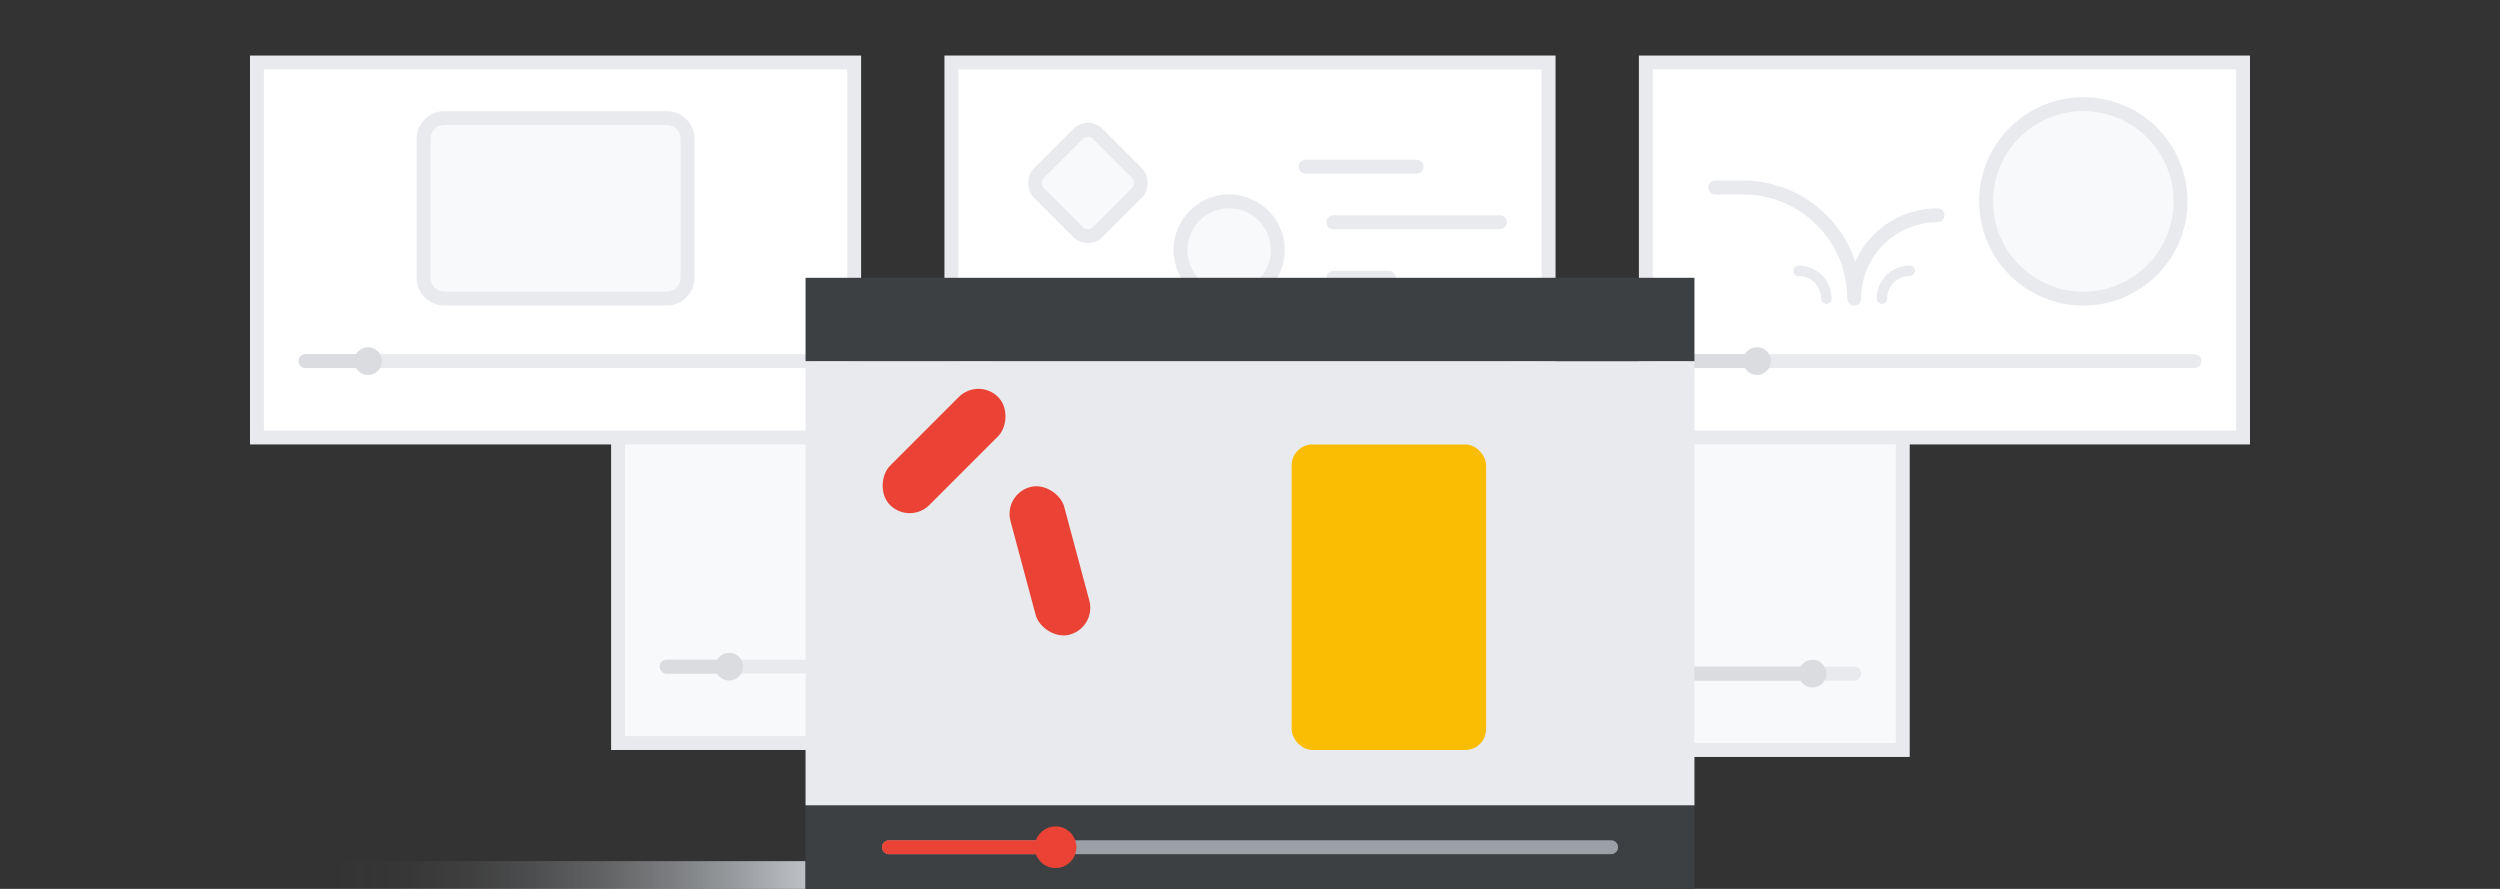 <svg xmlns="http://www.w3.org/2000/svg" width="360" height="128"><rect width="100%" height="100%" fill="#333333" stroke="none"/><defs><linearGradient id="a" x1="48" y1="126" x2="116" y2="126" gradientUnits="userSpaceOnUse"><stop offset="0" stop-color="#bdc1c6" stop-opacity="0"/><stop offset=".137" stop-color="#bdc1c6" stop-opacity=".021"/><stop offset=".279" stop-color="#bdc1c6" stop-opacity=".084"/><stop offset=".424" stop-color="#bdc1c6" stop-opacity=".189"/><stop offset=".57" stop-color="#bdc1c6" stop-opacity=".336"/><stop offset=".718" stop-color="#bdc1c6" stop-opacity=".525"/><stop offset=".864" stop-color="#bdc1c6" stop-opacity=".753"/><stop offset="1" stop-color="#bdc1c6"/></linearGradient></defs><g style="isolation:isolate"><path fill="#f8f9fa" d="M188 54h86v54h-86z"/><path d="M273 55v52h-84V55h84m2-2h-88v56h88V53z" fill="#e8eaed"/><path fill="none" stroke="#e8eaed" stroke-linecap="round" stroke-miterlimit="10" stroke-width="2" d="M267 97h-72"/><path fill="none" stroke="#dadce0" stroke-linecap="round" stroke-miterlimit="10" stroke-width="2" d="M195 97h66"/><circle cx="261" cy="97" r="2" fill="#dadce0"/><path fill="#f8f9fa" d="M89 53h86v54H89z"/><path d="M174 54v52H90V54h84m2-2H88v56h88V52z" fill="#e8eaed"/><path fill="none" stroke="#e8eaed" stroke-linecap="round" stroke-miterlimit="10" stroke-width="2" d="M168 96H96"/><path fill="none" stroke="#dadce0" stroke-linecap="round" stroke-miterlimit="10" stroke-width="2" d="M96 96h8"/><circle cx="105" cy="96" r="2" fill="#dadce0"/><path fill="#fff" d="M37 9h86v54H37z"/><path d="M122 10v52H38V10h84m2-2H36v56h88V8z" fill="#e8eaed"/><path fill="none" stroke="#e8eaed" stroke-linecap="round" stroke-miterlimit="10" stroke-width="2" d="M116 52H44"/><path fill="none" stroke="#dadce0" stroke-linecap="round" stroke-miterlimit="10" stroke-width="2" d="M44 52h8"/><circle cx="53" cy="52" r="2" fill="#dadce0"/><g><rect x="61" y="17" width="38" height="26" rx="3" fill="#f8f9fa"/><path d="M96 18a2.002 2.002 0 0 1 2 2v20a2.002 2.002 0 0 1-2 2H64a2.002 2.002 0 0 1-2-2V20a2.002 2.002 0 0 1 2-2h32m0-2H64a4 4 0 0 0-4 4v20a4 4 0 0 0 4 4h32a4 4 0 0 0 4-4V20a4 4 0 0 0-4-4z" fill="#e8eaed"/></g><g><path fill="#fff" d="M137 9h86v54h-86z"/><path d="M222 10v52h-84V10h84m2-2h-88v56h88V8z" fill="#e8eaed"/><path fill="none" stroke="#e8eaed" stroke-linecap="round" stroke-miterlimit="10" stroke-width="2" d="M216 52h-72"/><path fill="none" stroke="#dadce0" stroke-linecap="round" stroke-miterlimit="10" stroke-width="2" d="M144 52h32"/><circle cx="176" cy="52" r="2" fill="#dadce0"/><path fill="none" stroke="#e8eaed" stroke-linecap="round" stroke-miterlimit="10" stroke-width="2" d="M188 24h16M192 32h24M192 40h8"/><g><circle cx="177" cy="36" r="7" fill="#f8f9fa"/><path d="M177 30a6 6 0 1 1-6 6 6.007 6.007 0 0 1 6-6m0-2a8 8 0 1 0 8 8 8 8 0 0 0-8-8z" fill="#e8eaed"/></g><rect x="150.657" y="20.343" width="12" height="12" rx="2" transform="rotate(45 156.657 26.343)" fill="#f8f9fa" stroke="#e8eaed" stroke-miterlimit="10" stroke-width="2"/></g><g><path fill="#fff" d="M237 9h86v54h-86z"/><path d="M322 10v52h-84V10h84m2-2h-88v56h88V8z" fill="#e8eaed"/><path fill="none" stroke="#e8eaed" stroke-linecap="round" stroke-miterlimit="10" stroke-width="2" d="M316 52h-72"/><path fill="none" stroke="#dadce0" stroke-linecap="round" stroke-miterlimit="10" stroke-width="2" d="M244 52h8"/><circle cx="253" cy="52" r="2" fill="#dadce0"/><path d="M267 43a16 16 0 0 0-16-16h-4M267 43a12 12 0 0 1 12-12" fill="none" stroke="#e8eaed" stroke-linecap="round" stroke-linejoin="round" stroke-width="2"/><path d="M259 39a4 4 0 0 1 4 4M271 43a4 4 0 0 1 4-4" fill="none" stroke="#e8eaed" stroke-linecap="round" stroke-linejoin="round" stroke-width="1.5"/><circle cx="300" cy="29" r="14" fill="#f8f9fa" stroke="#e8eaed" stroke-miterlimit="10" stroke-width="2"/></g><path fill="none" d="M0 0h360v128H0z"/><path fill="#e8eaed" d="M116 52h128v64H116z"/><path fill="url(#a)" style="mix-blend-mode:multiply" d="M48 124h68v4H48z"/><path fill="#3c4043" d="M116 40h128v12H116zM116 116h128v12H116z"/><rect x="147.189" y="69.761" width="8" height="22" rx="4" transform="rotate(-15 151.19 80.761)" fill="#ea4335"/><rect x="131.945" y="53.945" width="8" height="22" rx="4" transform="rotate(45 135.945 64.945)" fill="#ea4335"/><rect x="186" y="64" width="28" height="44" rx="3" fill="#fbbc04"/><g><path fill="none" stroke="#9aa0a6" stroke-linecap="round" stroke-miterlimit="10" stroke-width="2" d="M128 122h104"/><circle cx="152" cy="122" r="3" fill="#ea4335"/><path fill="none" stroke="#ea4335" stroke-linecap="round" stroke-miterlimit="10" stroke-width="2" d="M128 122h24"/></g></g></svg>
